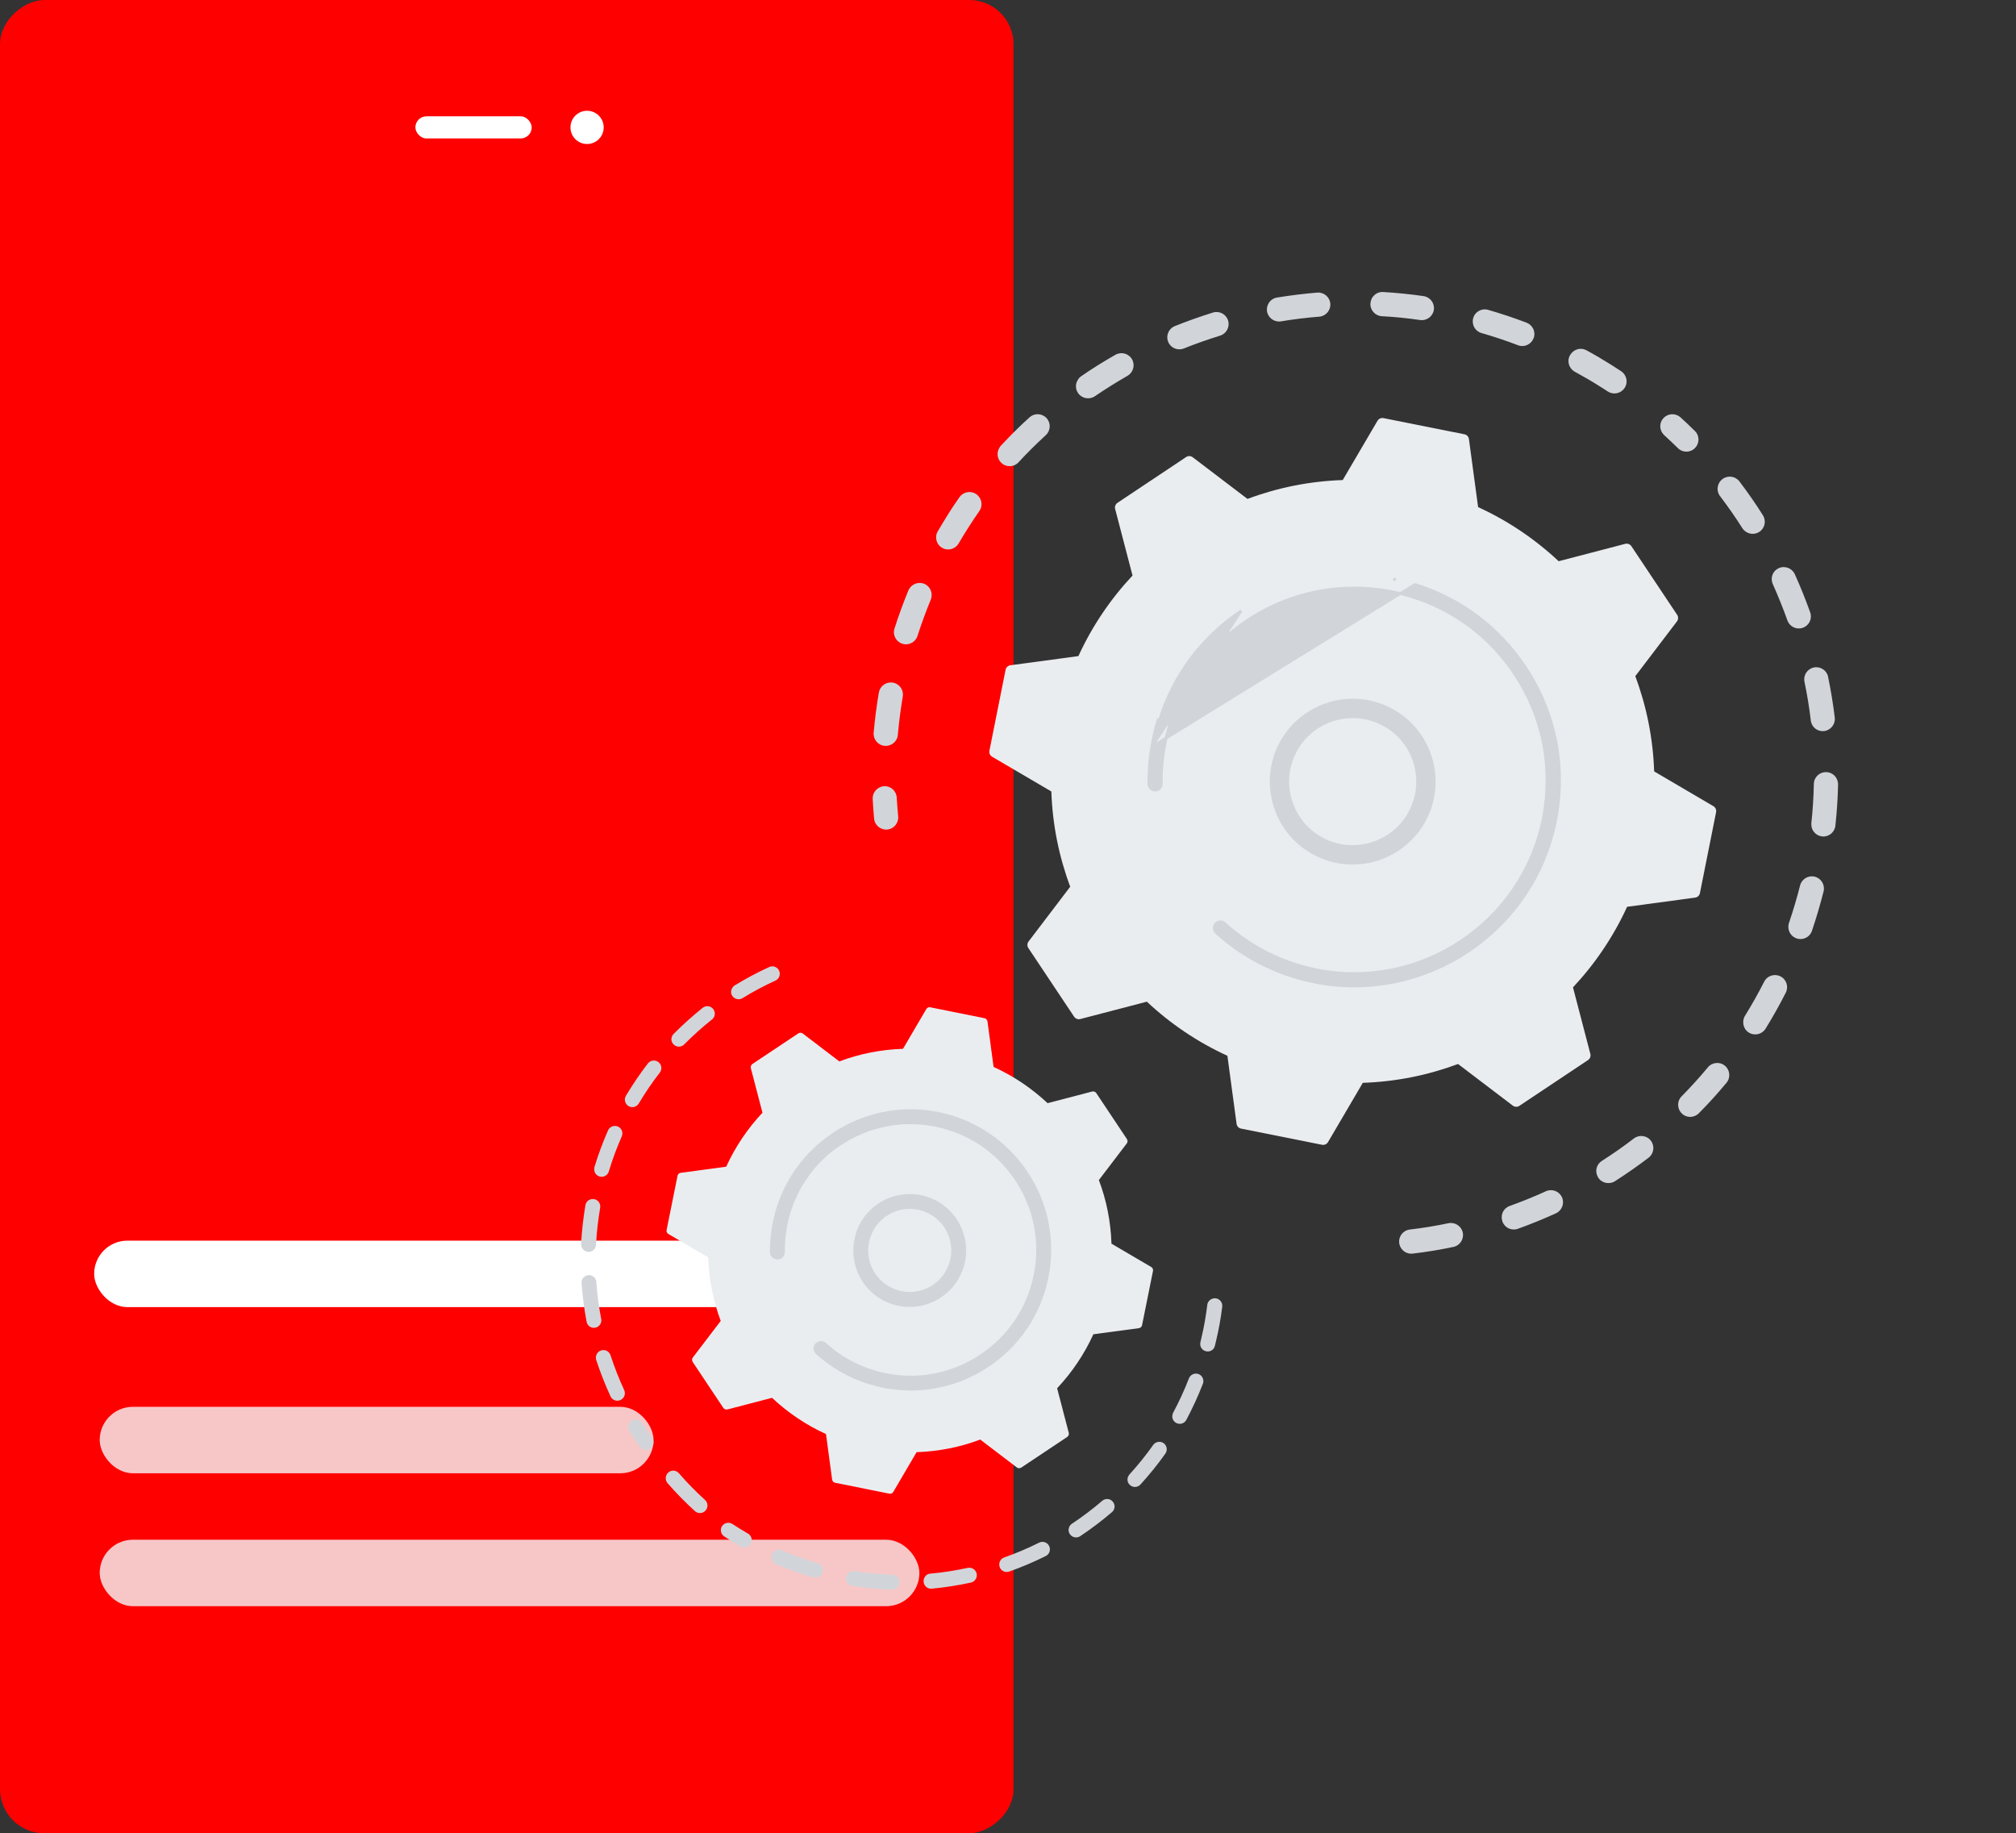 <svg width="364" height="331" viewBox="0 0 364 331" fill="none" xmlns="http://www.w3.org/2000/svg">
<rect x="0" y="0" width="364" height="331" fill="#333333" stroke="none"/>
<rect x="183" width="331" height="183" rx="8" transform="rotate(90 183 0)" fill="#FF0000"/>
<rect x="18" y="254" width="100" height="12" rx="6" fill="#F5F8FA" fill-opacity="0.8"/>
<rect x="18" y="278" width="148" height="12" rx="6" fill="#F5F8FA" fill-opacity="0.8"/>
<rect x="17" y="224" width="148" height="12" rx="6" fill="white"/>
<rect x="75" y="21" width="21" height="4" rx="2" fill="white"/>
<circle cx="106" cy="23" r="3" fill="white"/>
<path d="M252.639 224.424C252.488 223.235 253.333 222.135 254.553 221.992C256.874 221.724 259.227 221.335 261.525 220.851C262.689 220.613 263.833 221.356 264.109 222.498C264.12 222.517 264.12 222.517 264.112 222.547C264.362 223.73 263.599 224.885 262.416 225.135C259.981 225.647 257.51 226.053 255.071 226.338C253.95 226.475 252.935 225.733 252.673 224.66C252.659 224.592 252.634 224.504 252.639 224.424ZM272.568 217.742C274.788 216.945 276.983 216.061 279.122 215.081C280.211 214.58 281.507 215.056 282.019 216.164C282.52 217.253 282.024 218.56 280.935 219.062C278.689 220.078 276.379 221.028 274.053 221.861C272.909 222.267 271.675 221.677 271.27 220.533C271.245 220.446 271.22 220.358 271.206 220.289C270.943 219.216 271.511 218.122 272.568 217.742ZM289.211 209.613C291.185 208.346 293.134 206.991 295.008 205.552C295.965 204.821 297.342 204.996 298.072 205.952C298.803 206.908 298.628 208.285 297.672 209.016C295.702 210.511 293.649 211.951 291.58 213.273C290.568 213.908 289.205 213.624 288.57 212.612C288.437 212.383 288.334 212.161 288.281 211.936C288.061 211.068 288.41 210.127 289.211 209.613ZM303.613 197.955C305.256 196.292 306.863 194.522 308.369 192.708C309.135 191.781 310.513 191.649 311.44 192.415C312.368 193.181 312.5 194.56 311.734 195.487C310.155 197.394 308.474 199.257 306.727 201.006C305.868 201.86 304.502 201.882 303.649 201.022C303.343 200.714 303.133 200.35 303.06 199.959C302.89 199.266 303.073 198.522 303.613 197.955ZM315.069 183.404C316.296 181.419 317.469 179.339 318.531 177.245C319.08 176.162 320.392 175.737 321.474 176.286C322.557 176.835 322.982 178.146 322.433 179.229C321.308 181.435 320.092 183.617 318.783 185.726C318.151 186.754 316.804 187.072 315.776 186.441C315.262 186.125 314.925 185.631 314.802 185.064C314.679 184.497 314.761 183.888 315.069 183.404ZM323.005 166.648C323.763 164.424 324.438 162.146 325.015 159.873C325.311 158.707 326.506 157.991 327.673 158.288C328.839 158.584 329.544 159.76 329.258 160.945C328.649 163.339 327.942 165.738 327.151 168.083C326.764 169.225 325.503 169.825 324.38 169.427C323.642 169.165 323.121 168.572 322.959 167.849C322.866 167.468 322.881 167.052 323.005 166.648ZM310.988 86.508C311.944 85.777 313.321 85.952 314.052 86.908C315.546 88.878 316.987 90.931 318.301 93.03C318.947 94.061 318.651 95.406 317.621 96.052C316.609 96.687 315.264 96.391 314.599 95.372C313.351 93.387 311.966 91.43 310.557 89.564C310.364 89.318 310.237 89.009 310.169 88.716C309.993 87.924 310.296 87.035 310.988 86.508ZM327.051 148.591C327.307 146.249 327.453 143.893 327.5 141.543C327.516 140.334 328.518 139.373 329.738 139.409C330.948 139.425 331.89 140.438 331.873 141.647C331.824 144.126 331.657 146.621 331.388 149.073C331.262 150.269 330.185 151.146 328.989 151.02C328.032 150.909 327.297 150.21 327.096 149.331C327.051 149.076 327.036 148.83 327.051 148.591ZM321.161 102.582C322.25 102.081 323.558 102.577 324.059 103.666C325.075 105.912 326.006 108.233 326.839 110.559C327.244 111.704 326.655 112.937 325.511 113.342C324.366 113.748 323.133 113.158 322.728 112.014C321.931 109.795 321.047 107.6 320.086 105.449C320.028 105.304 319.98 105.178 319.952 105.041C319.715 104.056 320.207 103.006 321.161 102.582ZM326.95 130.07C326.671 127.73 326.293 125.396 325.809 123.098C325.56 121.915 326.322 120.76 327.505 120.511C328.669 120.273 329.813 121.016 330.071 122.169C330.082 122.188 330.082 122.188 330.074 122.218C330.575 124.634 330.981 127.105 331.277 129.563C331.408 130.763 330.552 131.844 329.363 131.995C328.242 132.131 327.227 131.39 326.984 130.306C326.959 130.218 326.945 130.15 326.95 130.07Z" fill="#D1D5D9"/>
<path d="M299.828 77.434C299.923 77.864 300.144 78.246 300.48 78.563C301.309 79.335 302.138 80.107 302.958 80.91C303.812 81.769 305.207 81.755 306.037 80.893C306.897 80.039 306.882 78.644 306.02 77.814C305.178 76.974 304.297 76.155 303.427 75.356C302.527 74.549 301.154 74.601 300.346 75.501C299.852 76.016 299.669 76.76 299.828 77.434Z" fill="#D1D5D9"/>
<path d="M173.238 89.768C173.935 88.788 175.285 88.532 176.287 89.235C177.267 89.933 177.523 91.282 176.826 92.263C175.518 94.155 174.263 96.106 173.081 98.124C172.485 99.154 171.128 99.522 170.103 98.905C169.052 98.303 168.705 96.951 169.322 95.927C169.83 95.056 170.359 94.191 170.883 93.347C171.622 92.127 172.425 90.923 173.238 89.768ZM166.873 105.407C167.986 105.866 168.512 107.15 168.053 108.263C167.181 110.409 166.367 112.594 165.659 114.807C165.308 115.948 164.058 116.597 162.922 116.224C161.781 115.873 161.132 114.623 161.505 113.487C162.241 111.168 163.089 108.855 164.012 106.608C164.067 106.486 164.117 106.385 164.189 106.289C164.751 105.388 165.883 105.004 166.873 105.407ZM180.685 80.506C182.329 78.727 184.079 76.976 185.887 75.355C186.769 74.539 188.146 74.611 188.962 75.493C189.778 76.375 189.707 77.752 188.824 78.568C187.125 80.126 185.446 81.782 183.895 83.471C183.087 84.353 181.697 84.415 180.821 83.586C180.029 82.87 179.909 81.694 180.46 80.835C180.516 80.712 180.593 80.596 180.685 80.506ZM161.223 123.251C162.404 123.453 163.2 124.582 162.998 125.763C162.617 128.041 162.315 130.362 162.11 132.664C162.015 133.874 160.954 134.757 159.744 134.662C158.534 134.566 157.651 133.506 157.746 132.296C157.959 129.882 158.273 127.426 158.683 125.042C158.736 124.759 158.832 124.487 158.986 124.253C159.46 123.511 160.324 123.102 161.223 123.251ZM195.196 67.942C197.192 66.555 199.278 65.26 201.411 64.047C202.461 63.459 203.785 63.814 204.394 64.869C204.982 65.919 204.628 67.243 203.572 67.853C201.569 69.009 199.591 70.241 197.687 71.538C196.705 72.214 195.332 71.96 194.657 70.978C194.144 70.246 194.149 69.286 194.611 68.586C194.744 68.347 194.941 68.125 195.196 67.942ZM212.108 58.882C214.364 57.976 216.689 57.158 219.012 56.43C220.16 56.074 221.382 56.722 221.738 57.87C222.094 59.018 221.447 60.24 220.299 60.596C218.099 61.288 215.877 62.066 213.751 62.914C212.622 63.367 211.35 62.821 210.919 61.698C210.641 61.029 210.744 60.301 211.102 59.733C211.312 59.378 211.671 59.062 212.108 58.882ZM230.585 53.719C232.977 53.331 235.438 53.029 237.849 52.828C239.041 52.736 240.103 53.638 240.196 54.83C240.288 56.022 239.386 57.084 238.194 57.176C235.901 57.363 233.565 57.629 231.285 58.025C230.091 58.209 228.979 57.407 228.768 56.23C228.686 55.681 228.802 55.163 229.083 54.712C229.403 54.203 229.94 53.821 230.585 53.719ZM249.753 52.723C252.185 52.871 254.636 53.116 257.038 53.462C258.225 53.643 259.054 54.734 258.894 55.927C258.714 57.114 257.622 57.943 256.429 57.784C254.14 57.445 251.822 57.213 249.497 57.093C248.303 57.025 247.366 55.996 247.44 54.78C247.473 54.4 247.592 54.043 247.763 53.746C248.192 53.083 248.923 52.661 249.753 52.723ZM268.684 55.942C271.021 56.614 273.351 57.398 275.637 58.263C276.755 58.7 277.335 59.953 276.898 61.072C276.461 62.19 275.207 62.77 274.088 62.333C271.931 61.503 269.702 60.768 267.493 60.131C266.325 59.795 265.664 58.588 266 57.419C266.052 57.227 266.151 57.025 266.24 56.866C266.746 56.086 267.729 55.663 268.684 55.942ZM286.432 63.237C288.01 64.095 289.57 65.016 291.077 65.969C291.623 66.322 292.17 66.674 292.695 67.021C293.708 67.681 294.006 69.042 293.325 70.05C292.664 71.062 291.308 71.34 290.296 70.68C289.792 70.339 289.261 70.013 288.752 69.694C287.325 68.785 285.817 67.924 284.34 67.116C283.283 66.535 282.881 65.215 283.462 64.158C283.473 64.115 283.506 64.078 283.539 64.041C284.151 63.038 285.411 62.689 286.432 63.237Z" fill="#D1D5D9"/>
<path d="M157.905 142.979C157.668 143.351 157.554 143.778 157.568 144.239C157.639 145.425 157.71 146.611 157.824 147.809C157.938 149.006 159.006 149.887 160.204 149.773C161.401 149.659 162.282 148.591 162.168 147.394C162.059 146.266 161.976 145.123 161.909 144.006C161.843 142.799 160.808 141.881 159.622 141.952C158.897 142.01 158.263 142.412 157.905 142.979Z" fill="#D1D5D9"/>
<path d="M193.94 183.57C194.184 183.924 194.626 184.101 195.046 183.99L207.07 180.852C211.291 184.808 216.198 188.146 221.614 190.621L223.271 202.91C223.338 203.352 223.647 203.683 224.089 203.772L238.699 206.689C239.119 206.778 239.561 206.579 239.782 206.203L246.06 195.505C252.027 195.307 257.818 194.135 263.256 192.102L273.136 199.616C273.49 199.882 273.954 199.904 274.33 199.661L286.729 191.395C287.083 191.151 287.26 190.709 287.149 190.289L284.011 178.266C287.967 174.044 291.305 169.138 293.78 163.723L306.07 162.065C306.512 161.999 306.843 161.689 306.932 161.247L309.849 146.638C309.938 146.218 309.739 145.776 309.363 145.555L298.665 139.278C298.466 133.31 297.295 127.52 295.261 122.083L302.776 112.203C303.042 111.849 303.064 111.385 302.821 111.009L294.554 98.61C294.311 98.257 293.869 98.08 293.449 98.19L281.425 101.329C277.203 97.373 272.296 94.035 266.881 91.56L265.223 79.271C265.157 78.829 264.847 78.497 264.405 78.409L249.795 75.492C249.375 75.403 248.933 75.602 248.712 75.978L242.435 86.675C236.467 86.874 230.676 88.045 225.238 90.079L215.358 82.564C215.005 82.299 214.541 82.277 214.165 82.52L201.765 90.786C201.411 91.029 201.234 91.471 201.345 91.891L204.484 103.915C200.527 108.136 197.19 113.043 194.714 118.458L182.425 120.115C182.005 120.182 181.651 120.491 181.563 120.933L178.645 135.543C178.557 135.963 178.756 136.405 179.131 136.626L189.829 142.903C190.028 148.87 191.2 154.661 193.233 160.098L185.718 169.978C185.453 170.331 185.431 170.795 185.674 171.171L193.94 183.57Z" fill="#EAEDF0"/>
<path d="M230.721 134.681C234.28 127.233 243.231 124.05 250.68 127.609C254.283 129.333 257.024 132.361 258.35 136.118C259.676 139.898 259.477 143.942 257.753 147.567C254.195 155.015 245.243 158.198 237.794 154.64C231.008 151.413 227.781 143.699 229.925 136.737C230.124 136.03 230.389 135.345 230.721 134.681ZM255.057 137.29C254.04 134.394 251.94 132.073 249.177 130.769C243.475 128.051 236.6 130.482 233.882 136.184C231.163 141.887 233.594 148.761 239.297 151.479C245 154.198 251.874 151.766 254.592 146.064C254.836 145.556 255.034 145.025 255.211 144.473C255.941 142.13 255.874 139.632 255.057 137.29Z" fill="#D1D5D9"/>
<path d="M207.951 134.86L207.951 134.858C207.961 134.803 207.97 134.747 207.98 134.691C208.037 134.367 208.097 134.023 208.173 133.679C208.418 132.434 208.729 131.189 209.108 129.987C209.108 129.986 209.108 129.986 209.108 129.986L209.346 130.061C211.822 121.994 216.972 115.076 224.089 110.302L207.951 134.86ZM207.951 134.86C207.617 136.819 207.461 138.8 207.439 140.778L207.439 140.781L207.439 140.781L207.439 140.781L207.439 140.781L207.439 140.781L207.439 140.781L207.439 140.782L207.439 140.782L207.439 140.782L207.439 140.782L207.439 140.782L207.439 140.782L207.439 140.782L207.439 140.782L207.439 140.783L207.439 140.783L207.439 140.783L207.439 140.783L207.439 140.783L207.439 140.783L207.439 140.783L207.439 140.784L207.439 140.784L207.439 140.784L207.439 140.784L207.439 140.784L207.439 140.784L207.439 140.784L207.439 140.784L207.439 140.785L207.439 140.785L207.439 140.785L207.439 140.785L207.439 140.785L207.439 140.785L207.439 140.785L207.439 140.785L207.439 140.786L207.439 140.786L207.439 140.786L207.439 140.786L207.439 140.786L207.439 140.786L207.439 140.786L207.439 140.787L207.439 140.787L207.439 140.787L207.439 140.787L207.439 140.787L207.439 140.787L207.439 140.787L207.439 140.787L207.439 140.788L207.439 140.788L207.439 140.788L207.439 140.788L207.439 140.788L207.439 140.788L207.439 140.788L207.439 140.788L207.439 140.789L207.439 140.789L207.439 140.789L207.439 140.789L207.439 140.789L207.439 140.789L207.439 140.789L207.439 140.79L207.439 140.79L207.439 140.79L207.439 140.79L207.439 140.79L207.439 140.79L207.439 140.79L207.439 140.79L207.439 140.791L207.439 140.791L207.439 140.791L207.439 140.791L207.439 140.791L207.439 140.791L207.439 140.791L207.439 140.792L207.439 140.792L207.439 140.792L207.439 140.792L207.439 140.792L207.439 140.792L207.439 140.792L207.439 140.792L207.439 140.793L207.439 140.793L207.439 140.793L207.439 140.793L207.439 140.793L207.439 140.793L207.439 140.793L207.439 140.794L207.439 140.794L207.439 140.794L207.439 140.794L207.439 140.794L207.439 140.794L207.439 140.794L207.439 140.794L207.439 140.795L207.439 140.795L207.439 140.795L207.439 140.795L207.439 140.795L207.439 140.795L207.439 140.795L207.439 140.796L207.439 140.796L207.439 140.796L207.439 140.796L207.439 140.796L207.439 140.796L207.439 140.796L207.439 140.796L207.439 140.797L207.439 140.797L207.439 140.797L207.439 140.797L207.439 140.797L207.439 140.797L207.439 140.797L207.439 140.798L207.439 140.798L207.439 140.798L207.439 140.798L207.439 140.798L207.439 140.798L207.439 140.798L207.439 140.799L207.439 140.799L207.439 140.799L207.439 140.799L207.439 140.799L207.439 140.799L207.439 140.799L207.439 140.8L207.439 140.8L207.439 140.8L207.439 140.8L207.439 140.8L207.439 140.8L207.439 140.8L207.439 140.801L207.439 140.801L207.439 140.801L207.439 140.801L207.439 140.801L207.439 140.801L207.439 140.801L207.439 140.801L207.439 140.802L207.439 140.802L207.439 140.802L207.439 140.802L207.439 140.802L207.439 140.802L207.439 140.802L207.439 140.803L207.439 140.803L207.439 140.803L207.439 140.803L207.439 140.803L207.439 140.803L207.439 140.803L207.439 140.804L207.439 140.804L207.439 140.804L207.439 140.804L207.439 140.804L207.439 140.804L207.439 140.804L207.439 140.805L207.439 140.805L207.439 140.805L207.439 140.805L207.439 140.805L207.439 140.805L207.439 140.806L207.439 140.806L207.439 140.806L207.439 140.806L207.439 140.806L207.439 140.806L207.439 140.806L207.439 140.807L207.439 140.807L207.439 140.807L207.439 140.807L207.439 140.807L207.439 140.807L207.439 140.807L207.439 140.808L207.439 140.808L207.439 140.808L207.439 140.808L207.439 140.808L207.439 140.808L207.439 140.808L207.439 140.809L207.439 140.809L207.439 140.809L207.439 140.809L207.439 140.809L207.439 140.809L207.439 140.81L207.439 140.81L207.439 140.81L207.439 140.81L207.439 140.81L207.439 140.81L207.439 140.81L207.439 140.811L207.439 140.811L207.439 140.811L207.439 140.811L207.439 140.811L207.439 140.811L207.439 140.812L207.439 140.812L207.439 140.812L207.439 140.812L207.439 140.812L207.439 140.812L207.439 140.812L207.439 140.813L207.439 140.813L207.439 140.813L207.439 140.813L207.439 140.813L207.439 140.813L207.439 140.814L207.439 140.814L207.439 140.814L207.439 140.814L207.439 140.814L207.439 140.814L207.439 140.814L207.439 140.815L207.439 140.815L207.439 140.815L207.439 140.815L207.439 140.815L207.439 140.815L207.439 140.816L207.439 140.816L207.439 140.816L207.439 140.816L207.439 140.816L207.439 140.816L207.439 140.817L207.439 140.817L207.439 140.817L207.439 140.817L207.439 140.817L207.439 140.817L207.439 140.818L207.439 140.818L207.439 140.818L207.439 140.818L207.439 140.818L207.439 140.818L207.439 140.819L207.439 140.819L207.439 140.819L207.439 140.819L207.439 140.819L207.439 140.819L207.439 140.82L207.439 140.82L207.439 140.82L207.439 140.82L207.439 140.82L207.439 140.82L207.439 140.821L207.439 140.821L207.439 140.821L207.439 140.821L207.439 140.821L207.439 140.821L207.439 140.822L207.439 140.822L207.439 140.822L207.439 140.822L207.439 140.822L207.439 140.822L207.439 140.823L207.439 140.823L207.439 140.823L207.439 140.823L207.439 140.823L207.439 140.823L207.439 140.824L207.439 140.824L207.439 140.824L207.439 140.824L207.439 140.824L207.439 140.824L207.439 140.825L207.439 140.825L207.439 140.825L207.439 140.825L207.439 140.825L207.439 140.826L207.439 140.826L207.439 140.826L207.439 140.826L207.439 140.826L207.439 140.826L207.439 140.827L207.439 140.827L207.439 140.827L207.439 140.827L207.439 140.827L207.439 140.827L207.439 140.828L207.439 140.828L207.439 140.828L207.439 140.828L207.439 140.828L207.439 140.829L207.439 140.829L207.439 140.829L207.439 140.829L207.439 140.829L207.439 140.829L207.439 140.83L207.439 140.83L207.439 140.83L207.439 140.83L207.439 140.83L207.439 140.831L207.439 140.831L207.439 140.831L207.439 140.831L207.439 140.831L207.439 140.832L207.439 140.832L207.439 140.832L207.439 140.832L207.439 140.832L207.439 140.832L207.439 140.833L207.439 140.833L207.439 140.833L207.439 140.833L207.439 140.833L207.439 140.834L207.439 140.834L207.439 140.834L207.439 140.834L207.439 140.834L207.439 140.835L207.439 140.835L207.439 140.835L207.439 140.835L207.439 140.835L207.439 140.836L207.439 140.836L207.439 140.836L207.439 140.836L207.439 140.836L207.439 140.836L207.439 140.837L207.439 140.837L207.439 140.837L207.439 140.837L207.439 140.837L207.439 140.838L207.439 140.838L207.439 140.838L207.439 140.838L207.439 140.838L207.439 140.839L207.439 140.839L207.439 140.839L207.439 140.839L207.439 140.839L207.439 140.84L207.439 140.84L207.439 140.84L207.439 140.84L207.439 140.84L207.439 140.841L207.439 140.841L207.439 140.841L207.439 140.841L207.439 140.841L207.439 140.842L207.439 140.842L207.439 140.842L207.439 140.842L207.439 140.843L207.439 140.843L207.439 140.843L207.439 140.843L207.439 140.843L207.439 140.844L207.439 140.844L207.439 140.844L207.439 140.844L207.439 140.844L207.439 140.845L207.439 140.845L207.439 140.845L207.439 140.845L207.439 140.845L207.439 140.846L207.439 140.846L207.439 140.846L207.439 140.846L207.439 140.847L207.439 140.847L207.439 140.847L207.439 140.847L207.439 140.847L207.439 140.848L207.439 140.848L207.439 140.848L207.439 140.848L207.439 140.848L207.439 140.849L207.439 140.849L207.439 140.849L207.439 140.849L207.439 140.85L207.439 140.85L207.439 140.85L207.439 140.85L207.439 140.85L207.439 140.851L207.439 140.851L207.439 140.851L207.439 140.851L207.439 140.852L207.439 140.852L207.439 140.852L207.439 140.852L207.439 140.852L207.439 140.853L207.439 140.853L207.439 140.853L207.439 140.853L207.439 140.854L207.439 140.854L207.439 140.854L207.439 140.854L207.439 140.855L207.439 140.855L207.439 140.855L207.439 140.855L207.439 140.855L207.439 140.856L207.439 140.856L207.439 140.856L207.439 140.856L207.439 140.857L207.439 140.857L207.439 140.857L207.439 140.857L207.439 140.858L207.439 140.858L207.439 140.858L207.439 140.858L207.439 140.859L207.439 140.859L207.439 140.859L207.439 140.859L207.439 140.859L207.439 140.86L207.439 140.86L207.439 140.86L207.439 140.86L207.439 140.861L207.439 140.861L207.439 140.861L207.439 140.861L207.439 140.862L207.439 140.862L207.439 140.862L207.439 140.862L207.439 140.863L207.439 140.863L207.439 140.863L207.439 140.863L207.439 140.864L207.439 140.864L207.439 140.864L207.439 140.864L207.439 140.865L207.439 140.865L207.439 140.865L207.439 140.865L207.439 140.866L207.439 140.866L207.439 140.866L207.439 140.866L207.439 140.867L207.439 140.867L207.439 140.867L207.439 140.867L207.439 140.868L207.439 140.868L207.439 140.868L207.439 140.868L207.439 140.869L207.439 140.869L207.439 140.869L207.439 140.87L207.439 140.87L207.439 140.87L207.439 140.871L207.439 140.871L207.439 140.872L207.439 140.872L207.439 140.872L207.439 140.873L207.439 140.873L207.439 140.874L207.439 140.874L207.439 140.874L207.439 140.875L207.439 140.875L207.439 140.875L207.439 140.876L207.439 140.876L207.439 140.877L207.439 140.877L207.439 140.877L207.439 140.878L207.439 140.878L207.439 140.879L207.439 140.879L207.439 140.879L207.439 140.88L207.439 140.88L207.439 140.881L207.439 140.881L207.439 140.881L207.439 140.882L207.439 140.882L207.439 140.883L207.439 140.883L207.439 140.884L207.439 140.884L207.439 140.884L207.439 140.885L207.439 140.885L207.439 140.886L207.439 140.886L207.439 140.886L207.439 140.887L207.439 140.887L207.439 140.888L207.439 140.888L207.439 140.888L207.439 140.889L207.439 140.889L207.439 140.89L207.439 140.89L207.439 140.89L207.439 140.891L207.439 140.891L207.439 140.892L207.439 140.892L207.439 140.893L207.439 140.893L207.439 140.893L207.439 140.894L207.439 140.894L207.439 140.895L207.439 140.895L207.439 140.895L207.439 140.896L207.439 140.896L207.439 140.897L207.439 140.897L207.439 140.898L207.439 140.898L207.439 140.898L207.439 140.899L207.439 140.899L207.439 140.9L207.439 140.9L207.439 140.9L207.439 140.901L207.439 140.901L207.439 140.902L207.439 140.902L207.439 140.903L207.439 140.903L207.439 140.903L207.439 140.904L207.439 140.904L207.439 140.905L207.439 140.905L207.439 140.906L207.439 140.906L207.439 140.906L207.439 140.907L207.439 140.907L207.439 140.908L207.439 140.908L207.439 140.909L207.439 140.909L207.439 140.909L207.439 140.91L207.439 140.91L207.439 140.911L207.439 140.911L207.439 140.912L207.439 140.912L207.439 140.912L207.439 140.913L207.439 140.913L207.439 140.914L207.439 140.914L207.439 140.915L207.439 140.915L207.439 140.915L207.439 140.916L207.439 140.916L207.439 140.917L207.439 140.917L207.439 140.918L207.439 140.918L207.439 140.918L207.439 140.919L207.439 140.919L207.439 140.92L207.439 140.92L207.439 140.921L207.439 140.921L207.439 140.922L207.439 140.922L207.439 140.922L207.439 140.923L207.439 140.923L207.439 140.924L207.439 140.924L207.439 140.925L207.439 140.925L207.439 140.925L207.439 140.926L207.439 140.926L207.439 140.927L207.439 140.927L207.439 140.928L207.439 140.928L207.439 140.929L207.439 140.929L207.439 140.929L207.439 140.93L207.439 140.93L207.439 140.931L207.439 140.931L207.439 140.932L207.439 140.932L207.439 140.933L207.439 140.933L207.439 140.933L207.439 140.934L207.439 140.934L207.439 140.935L207.439 140.935L207.439 140.936L207.439 140.936L207.439 140.937L207.439 140.937L207.439 140.937L207.439 140.938L207.439 140.938L207.439 140.939L207.439 140.939L207.439 140.94L207.439 140.94L207.439 140.941L207.439 140.941L207.439 140.941L207.439 140.942L207.439 140.942L207.439 140.943L207.439 140.943L207.439 140.944L207.439 140.944L207.439 140.945L207.439 140.945L207.439 140.945L207.439 140.946L207.439 140.946L207.439 140.947L207.439 140.947L207.439 140.948L207.439 140.948L207.439 140.949L207.439 140.949L207.439 140.949L207.439 140.95L207.439 140.95L207.439 140.951L207.439 140.951L207.439 140.952L207.439 140.952L207.439 140.953L207.439 140.953L207.439 140.954L207.439 140.954L207.439 140.954L207.439 140.955L207.439 140.955L207.439 140.956L207.439 140.956L207.439 140.957L207.439 140.957L207.439 140.958L207.439 140.958L207.439 140.958L207.439 140.959L207.439 140.959L207.439 140.96L207.439 140.96L207.439 140.961L207.439 140.961L207.439 140.962L207.439 140.962L207.439 140.963L207.439 140.963L207.439 140.963L207.439 140.964L207.439 140.964L207.439 140.965L207.439 140.965L207.439 140.966L207.439 140.966L207.439 140.967L207.439 140.967L207.439 140.967L207.439 140.968L207.439 140.968L207.439 140.969L207.439 140.969L207.439 140.97L207.439 140.97L207.439 140.971L207.439 140.971L207.439 140.972L207.439 140.972L207.439 140.972L207.439 140.973L207.439 140.973L207.439 140.974L207.439 140.974L207.439 140.975L207.439 140.975L207.439 140.976L207.439 140.976L207.439 140.977L207.439 140.977L207.439 140.977L207.439 140.978L207.439 140.978L207.439 140.979L207.439 140.979L207.439 140.98L207.439 140.98L207.439 140.981L207.439 140.981L207.439 140.982L207.439 140.982L207.439 140.982L207.439 140.983L207.439 140.983L207.439 140.984L207.439 140.984L207.439 140.985L207.439 140.985L207.439 140.986L207.439 140.986L207.439 140.987L207.439 140.987L207.439 140.987L207.439 140.988L207.439 140.988L207.439 140.989L207.439 140.989L207.439 140.99L207.439 140.99L207.439 140.991L207.439 140.991L207.439 140.992L207.439 140.992L207.439 140.992L207.439 140.993L207.439 140.993L207.439 140.994L207.439 140.994L207.439 140.995L207.439 140.995L207.439 140.996L207.439 140.996L207.439 140.996L207.439 140.997L207.439 140.997L207.439 140.998L207.439 140.998L207.439 140.999L207.439 140.999L207.439 141L207.439 141L207.439 141.001L207.439 141.001L207.439 141.001L207.439 141.002L207.439 141.002L207.439 141.003L207.439 141.003L207.439 141.004L207.439 141.004L207.439 141.005L207.439 141.005L207.439 141.006L207.439 141.006L207.439 141.006L207.439 141.007L207.439 141.007L207.439 141.008L207.439 141.008L207.439 141.009L207.439 141.009L207.439 141.01L207.439 141.01L207.439 141.01L207.439 141.011L207.439 141.011L207.439 141.012L207.439 141.012L207.439 141.013L207.439 141.013L207.439 141.014L207.439 141.014L207.439 141.014L207.439 141.015L207.439 141.015L207.439 141.016L207.439 141.016L207.439 141.017L207.439 141.017L207.439 141.018L207.439 141.018L207.439 141.019L207.439 141.019L207.439 141.019L207.439 141.02L207.439 141.02L207.439 141.021L207.439 141.021L207.439 141.022L207.439 141.022L207.439 141.023L207.439 141.023L207.439 141.023L207.439 141.024L207.439 141.024L207.439 141.025L207.439 141.025L207.439 141.026L207.439 141.026L207.439 141.026L207.439 141.027L207.439 141.027L207.439 141.028L207.439 141.028L207.439 141.029L207.439 141.029L207.439 141.03L207.439 141.03L207.439 141.03L207.439 141.031L207.439 141.031L207.439 141.032L207.439 141.032L207.439 141.033L207.439 141.033L207.439 141.034L207.439 141.034L207.439 141.034L207.439 141.035L207.439 141.035L207.439 141.036L207.439 141.036L207.439 141.037L207.439 141.037L207.439 141.037L207.439 141.038L207.439 141.038L207.439 141.039L207.439 141.039L207.439 141.04L207.439 141.04L207.439 141.041L207.439 141.041L207.439 141.041L207.439 141.042L207.439 141.042L207.439 141.043L207.439 141.043L207.439 141.044L207.439 141.044L207.439 141.044L207.439 141.045L207.439 141.045L207.439 141.046L207.439 141.046L207.439 141.047L207.439 141.047L207.439 141.047L207.439 141.048L207.439 141.048L207.439 141.049L207.439 141.049L207.439 141.05L207.439 141.05L207.439 141.05L207.439 141.051L207.439 141.051L207.439 141.052L207.439 141.052L207.439 141.053L207.439 141.053L207.439 141.053L207.439 141.054L207.439 141.054L207.439 141.055L207.439 141.055L207.439 141.056L207.439 141.056L207.439 141.056L207.439 141.057L207.439 141.057L207.439 141.058L207.439 141.058L207.439 141.059L207.439 141.059L207.439 141.059L207.439 141.06L207.439 141.06L207.439 141.061L207.439 141.061L207.439 141.061L207.439 141.062L207.439 141.062L207.439 141.063L207.439 141.063L207.439 141.064L207.439 141.064L207.439 141.064L207.439 141.065L207.439 141.065L207.439 141.066L207.439 141.066L207.439 141.067L207.439 141.067L207.439 141.067L207.439 141.068L207.439 141.068L207.439 141.069L207.439 141.069L207.439 141.069L207.439 141.07L207.439 141.07L207.439 141.071L207.439 141.071L207.439 141.071L207.439 141.072L207.439 141.072L207.439 141.073L207.439 141.073L207.439 141.074L207.439 141.074L207.439 141.074L207.439 141.075L207.439 141.075L207.439 141.076L207.439 141.076L207.439 141.076L207.439 141.077L207.439 141.077L207.439 141.078L207.439 141.078L207.439 141.078L207.439 141.079L207.439 141.079L207.439 141.08L207.439 141.08L207.439 141.08L207.439 141.081L207.439 141.081L207.439 141.082L207.439 141.082L207.439 141.082L207.439 141.083L207.439 141.083L207.439 141.084L207.439 141.084L207.439 141.084L207.439 141.085L207.439 141.085L207.439 141.086L207.439 141.086L207.439 141.086L207.439 141.087L207.439 141.087L207.439 141.088L207.439 141.088L207.439 141.088L207.439 141.089L207.439 141.089L207.439 141.089L207.439 141.09L207.439 141.09L207.439 141.091L207.439 141.092L207.439 141.093L207.439 141.094L207.439 141.095L207.439 141.096L207.439 141.097L207.439 141.097L207.439 141.098L207.439 141.099L207.439 141.1L207.439 141.101L207.439 141.102L207.439 141.103L207.439 141.104L207.439 141.105L207.439 141.106L207.439 141.106L207.439 141.107L207.439 141.108L207.439 141.109L207.439 141.11L207.439 141.111L207.439 141.112L207.439 141.113L207.439 141.114L207.439 141.115L207.439 141.115L207.439 141.116L207.439 141.117L207.439 141.118L207.439 141.119L207.439 141.12L207.439 141.121L207.439 141.122L207.439 141.123L207.439 141.123L207.439 141.124L207.439 141.125L207.439 141.126L207.439 141.127L207.439 141.128L207.439 141.129L207.439 141.13L207.439 141.131L207.439 141.131L207.439 141.132L207.439 141.133L207.439 141.134L207.439 141.135L207.439 141.136L207.439 141.137L207.439 141.138L207.439 141.139L207.439 141.139L207.439 141.14L207.439 141.141L207.439 141.142L207.439 141.143L207.439 141.144L207.439 141.145L207.439 141.146L207.439 141.146L207.439 141.147L207.439 141.148L207.439 141.149L207.439 141.15L207.439 141.151L207.439 141.152L207.439 141.153L207.439 141.153L207.439 141.154L207.439 141.155L207.439 141.156L207.439 141.157L207.439 141.158L207.439 141.159L207.439 141.16L207.439 141.16L207.439 141.161L207.439 141.162L207.439 141.163L207.439 141.164L207.439 141.165L207.439 141.166L207.439 141.167L207.439 141.167L207.439 141.168L207.439 141.169L207.439 141.17L207.439 141.171L207.439 141.172L207.439 141.173L207.439 141.173L207.439 141.174L207.439 141.175L207.439 141.176L207.439 141.177L207.439 141.178L207.439 141.179L207.439 141.18L207.439 141.18L207.439 141.181L207.439 141.182L207.439 141.183L207.439 141.184L207.439 141.185L207.439 141.186L207.439 141.186L207.439 141.187L207.439 141.188L207.439 141.189L207.439 141.19L207.439 141.191L207.439 141.192L207.439 141.193L207.439 141.193L207.439 141.194L207.439 141.195L207.439 141.196L207.439 141.197L207.439 141.198L207.439 141.199L207.439 141.199L207.439 141.2L207.439 141.201L207.439 141.202L207.439 141.203L207.439 141.204L207.439 141.205L207.439 141.205L207.439 141.206L207.439 141.207L207.439 141.208L207.439 141.209L207.439 141.21L207.439 141.211L207.439 141.211L207.439 141.212L207.439 141.213L207.439 141.214L207.439 141.215L207.439 141.216L207.439 141.217L207.439 141.217L207.439 141.218L207.439 141.219L207.439 141.22L207.439 141.221L207.439 141.222L207.439 141.222L207.439 141.223L207.439 141.224L207.439 141.225L207.439 141.226L207.439 141.227L207.439 141.228L207.439 141.228L207.439 141.229L207.439 141.23L207.439 141.231L207.439 141.232L207.439 141.233L207.439 141.234L207.439 141.234L207.439 141.235L207.439 141.236L207.439 141.237L207.439 141.238L207.439 141.239L207.439 141.24L207.439 141.24L207.439 141.241L207.439 141.242L207.439 141.243L207.439 141.244L207.439 141.245L207.439 141.245L207.439 141.246L207.439 141.247L207.439 141.248L207.439 141.249L207.439 141.25L207.439 141.251L207.439 141.251L207.439 141.252L207.439 141.253L207.439 141.254L207.439 141.255L207.439 141.256L207.439 141.256L207.439 141.257L207.439 141.258L207.439 141.259L207.439 141.26L207.439 141.261L207.439 141.262L207.439 141.262L207.439 141.263L207.439 141.264L207.439 141.265L207.439 141.266L207.439 141.267L207.439 141.267L207.439 141.268L207.439 141.269L207.439 141.27L207.439 141.271L207.439 141.272L207.439 141.273L207.439 141.273L207.439 141.274L207.439 141.275L207.439 141.276L207.439 141.277L207.439 141.278L207.439 141.278L207.439 141.279L207.439 141.28L207.439 141.281L207.439 141.282L207.439 141.283L207.439 141.283L207.439 141.284L207.439 141.285L207.439 141.286L207.439 141.287L207.439 141.288L207.439 141.289L207.439 141.289L207.439 141.29L207.439 141.291L207.439 141.292L207.439 141.293L207.439 141.294L207.439 141.294L207.439 141.295L207.439 141.296L207.439 141.297L207.439 141.298L207.439 141.299L207.439 141.299L207.439 141.3L207.439 141.301L207.439 141.302L207.439 141.303L207.439 141.304L207.439 141.305L207.439 141.305L207.439 141.306L207.439 141.307L207.439 141.308L207.439 141.309L207.439 141.31L207.439 141.31L207.439 141.311L207.439 141.312L207.439 141.313L207.439 141.314L207.439 141.315L207.439 141.315L207.439 141.316L207.439 141.317L207.439 141.318L207.439 141.319L207.439 141.32L207.439 141.321L207.439 141.321L207.439 141.322L207.439 141.323L207.439 141.324L207.439 141.325L207.439 141.326L207.439 141.326L207.439 141.327L207.439 141.328L207.439 141.329L207.439 141.33L207.439 141.331L207.439 141.331L207.439 141.332L207.439 141.333L207.439 141.334L207.439 141.335L207.439 141.336L207.439 141.337L207.439 141.337L207.439 141.338L207.439 141.339L207.439 141.34L207.439 141.341L207.439 141.342L207.439 141.342L207.439 141.343L207.439 141.344L207.439 141.345L207.439 141.346L207.439 141.347L207.439 141.347L207.439 141.348L207.439 141.349L207.439 141.35L207.439 141.351L207.439 141.352L207.439 141.353L207.439 141.353L207.439 141.354L207.439 141.355L207.439 141.356L207.439 141.357L207.439 141.358L207.439 141.358L207.439 141.359L207.439 141.36L207.439 141.361L207.439 141.362L207.439 141.363L207.439 141.364L207.439 141.364L207.439 141.365L207.439 141.366L207.439 141.367L207.439 141.368L207.439 141.369L207.439 141.369L207.439 141.37L207.439 141.371L207.439 141.372L207.439 141.373L207.439 141.374L207.439 141.375L207.439 141.375L207.439 141.376L207.439 141.377L207.439 141.378L207.439 141.379L207.439 141.38L207.439 141.38L207.439 141.381L207.439 141.382L207.439 141.383L207.439 141.384L207.439 141.385L207.439 141.386L207.439 141.386L207.439 141.387L207.439 141.388L207.439 141.389L207.439 141.39L207.439 141.391L207.439 141.392L207.439 141.392L207.439 141.393L207.439 141.394L207.439 141.395L207.439 141.396L207.439 141.397L207.439 141.397L207.439 141.398L207.439 141.399L207.439 141.4L207.439 141.401L207.439 141.402L207.439 141.403L207.439 141.403L207.439 141.404L207.439 141.405L207.439 141.406L207.439 141.407L207.439 141.408L207.439 141.409L207.439 141.409L207.439 141.41L207.439 141.411L207.439 141.412L207.439 141.413L207.439 141.414L207.439 141.415L207.439 141.415L207.439 141.416L207.439 141.417L207.439 141.418L207.439 141.419L207.439 141.42L207.439 141.421L207.439 141.421L207.439 141.422L207.439 141.423L207.439 141.424L207.439 141.425L207.439 141.426L207.439 141.427L207.439 141.427L207.439 141.428L207.439 141.429L207.439 141.43L207.439 141.431L207.439 141.432L207.439 141.433L207.439 141.433L207.439 141.434L207.439 141.435L207.439 141.436L207.439 141.437L207.439 141.438L207.439 141.439L207.439 141.44L207.439 141.44L207.439 141.441L207.439 141.442L207.439 141.443L207.439 141.444L207.439 141.445L207.439 141.446L207.439 141.446L207.439 141.447L207.439 141.448L207.439 141.449L207.439 141.45L207.439 141.451L207.439 141.452L207.439 141.453L207.439 141.453L207.439 141.454L207.439 141.455L207.439 141.456L207.439 141.457L207.439 141.458L207.439 141.459L207.439 141.459L207.439 141.46L207.439 141.461L207.439 141.462L207.439 141.463L207.439 141.464L207.439 141.465L207.439 141.466L207.439 141.466L207.439 141.467L207.439 141.468L207.439 141.469L207.439 141.47L207.439 141.471L207.439 141.472L207.439 141.473L207.439 141.473L207.439 141.474L207.439 141.475L207.439 141.476L207.439 141.477L207.439 141.478L207.439 141.479L207.439 141.48L207.439 141.48L207.439 141.481L207.439 141.482L207.439 141.483L207.439 141.484L207.439 141.485L207.439 141.486L207.439 141.487L207.439 141.488L207.439 141.488L207.439 141.489L207.439 141.49L207.439 141.491L207.439 141.492L207.439 141.493L207.439 141.494L207.439 141.495L207.439 141.496L207.439 141.496L207.439 141.497L207.439 141.498L207.439 141.499L207.439 141.5L207.439 141.501L207.439 141.502L207.439 141.503L207.439 141.504L207.439 141.504L207.439 141.505L207.439 141.506L207.439 141.507L207.439 141.508L207.439 141.509L207.439 141.51L207.439 141.511L207.439 141.512L207.439 141.512L207.439 141.513L207.439 141.514L207.439 141.515L207.439 141.516L207.439 141.517L207.439 141.518L207.439 141.519L207.439 141.52L207.439 141.521L207.439 141.521L207.439 141.522L207.439 141.523L207.439 141.524L207.439 141.525L207.439 141.526L207.439 141.527L207.439 141.528L207.439 141.529L207.439 141.53L207.439 141.53L207.439 141.531L207.439 141.532C207.439 142.052 207.788 142.449 208.233 142.589L208.24 142.591L208.247 142.593L208.257 142.595C208.339 142.616 208.453 142.644 208.573 142.644C209.205 142.644 209.685 142.126 209.685 141.51L209.685 141.506C209.641 139.05 209.882 136.57 210.365 134.133C212.779 122.042 221.25 112.65 231.982 108.502C237.951 106.198 244.622 105.496 251.359 106.834C252.546 107.076 253.709 107.361 254.826 107.712L254.828 107.712C262.464 110.06 269.003 114.931 273.48 121.668L273.481 121.668C278.638 129.415 280.459 138.697 278.638 147.804C274.863 166.632 256.473 178.877 237.666 175.103C236.502 174.862 235.361 174.576 234.243 174.226L234.242 174.225C229.372 172.734 224.897 170.168 221.123 166.746C220.998 166.623 220.829 166.543 220.712 166.496L220.7 166.492L220.688 166.488C220.301 166.378 219.845 166.458 219.53 166.802C219.102 167.259 219.133 167.972 219.612 168.396C223.64 172.044 228.401 174.759 233.585 176.361C234.789 176.74 235.991 177.029 237.232 177.295L237.232 177.295L237.236 177.295C257.264 181.301 276.846 168.261 280.852 148.234L280.852 148.234C282.788 138.533 280.852 128.652 275.356 120.397L275.355 120.397C270.572 113.232 263.629 108.047 255.484 105.533L207.951 134.86ZM251.789 104.598C251.789 104.598 251.789 104.598 251.788 104.598L251.74 104.843L251.789 104.598C251.789 104.598 251.789 104.598 251.789 104.598Z" fill="#D1D5D9" stroke="#D1D5D9" stroke-width="0.5"/>
<path d="M130.212 275.874C130.036 276.426 130.257 277.067 130.765 277.399C131.715 278.04 132.71 278.637 133.705 279.211C134.346 279.587 135.164 279.366 135.539 278.725C135.915 278.084 135.694 277.266 135.053 276.89C134.103 276.338 133.174 275.763 132.246 275.166C131.627 274.747 130.787 274.923 130.367 275.542C130.301 275.631 130.257 275.741 130.212 275.874Z" fill="#D1D5D9"/>
<path d="M139.407 280.649C139.694 279.963 140.49 279.632 141.175 279.941C142.899 280.671 144.689 281.334 146.48 281.886C146.855 281.997 147.231 282.107 147.629 282.218C148.336 282.417 148.756 283.168 148.557 283.876C148.336 284.539 147.607 285.003 146.9 284.804C146.502 284.693 146.104 284.561 145.706 284.45C143.827 283.876 141.948 283.19 140.136 282.417C139.495 282.152 139.163 281.422 139.362 280.781C139.362 280.737 139.385 280.693 139.407 280.649ZM154.304 283.677C156.559 284.03 158.857 284.251 161.112 284.318C161.863 284.34 162.438 284.959 162.416 285.71C162.394 286.439 161.775 287.036 161.023 287.014C158.636 286.926 156.249 286.705 153.884 286.329C153.155 286.218 152.646 285.533 152.757 284.782C152.757 284.715 152.779 284.649 152.801 284.583C153 283.986 153.641 283.566 154.304 283.677ZM167.964 284.119C170.218 283.92 172.495 283.566 174.727 283.08C175.457 282.925 176.164 283.389 176.341 284.119C176.496 284.848 176.032 285.555 175.324 285.732C172.981 286.24 170.594 286.616 168.229 286.837C167.478 286.904 166.837 286.351 166.77 285.622C166.748 285.445 166.77 285.268 166.814 285.091C166.969 284.561 167.411 284.163 167.964 284.119ZM181.314 281.201C183.458 280.45 185.58 279.544 187.614 278.527C188.277 278.195 189.094 278.461 189.426 279.124C189.758 279.787 189.492 280.604 188.829 280.936C186.707 281.997 184.475 282.947 182.22 283.743C181.513 283.986 180.739 283.632 180.496 282.925C180.408 282.638 180.408 282.351 180.474 282.085C180.607 281.665 180.894 281.334 181.314 281.201ZM193.559 275.101C195.46 273.841 197.295 272.449 199.019 270.968C199.593 270.482 200.433 270.548 200.92 271.123C201.406 271.697 201.34 272.537 200.765 273.023C198.952 274.571 197.029 276.029 195.04 277.355C194.421 277.775 193.581 277.599 193.161 276.98C192.918 276.626 192.874 276.206 193.007 275.83C193.095 275.543 193.272 275.278 193.559 275.101ZM203.926 266.216C205.451 264.536 206.91 262.746 208.214 260.889C208.634 260.293 209.496 260.138 210.092 260.558C210.689 260.978 210.844 261.818 210.424 262.437C209.054 264.382 207.528 266.26 205.915 268.028C205.407 268.581 204.567 268.625 204.014 268.117C203.616 267.763 203.484 267.211 203.638 266.724C203.705 266.548 203.793 266.371 203.926 266.216ZM211.816 255.077C212.877 253.087 213.85 250.988 214.668 248.866C214.933 248.181 215.707 247.827 216.414 248.092C217.099 248.358 217.453 249.131 217.188 249.838C216.326 252.071 215.309 254.259 214.204 256.358C213.85 257.022 213.032 257.265 212.369 256.911C211.794 256.602 211.529 255.939 211.728 255.32C211.75 255.231 211.772 255.143 211.816 255.077ZM219.508 234.411C220.238 234.5 220.768 235.185 220.68 235.914C220.437 237.97 220.061 240.025 219.575 242.058C219.508 242.368 219.42 242.677 219.354 242.987C219.199 243.716 218.447 244.158 217.718 243.959C216.989 243.782 216.569 243.053 216.745 242.324C216.812 242.036 216.878 241.749 216.944 241.462C217.409 239.517 217.74 237.55 217.983 235.605C217.983 235.516 218.005 235.45 218.027 235.362C218.226 234.743 218.845 234.345 219.508 234.411Z" fill="#D1D5D9"/>
<path d="M104.924 224.611C105.05 222.266 105.311 219.908 105.701 217.606C105.823 216.865 106.517 216.381 107.259 216.503C108.001 216.624 108.484 217.318 108.363 218.06C107.992 220.265 107.725 222.51 107.618 224.758C107.587 225.499 106.943 226.083 106.197 226.031C105.478 225.995 104.899 225.372 104.924 224.611ZM106.246 230.229C106.985 230.168 107.638 230.725 107.677 231.47C107.838 233.692 108.122 235.95 108.55 238.146C108.696 238.862 108.205 239.589 107.483 239.713C106.746 239.865 106.04 239.368 105.916 238.646C105.48 236.337 105.173 233.994 104.999 231.638C104.987 231.595 104.997 231.547 105.007 231.499C105.018 230.855 105.55 230.278 106.246 230.229ZM107.333 210.717C108.014 208.475 108.834 206.241 109.79 204.086C110.09 203.411 110.899 203.102 111.575 203.402C112.25 203.702 112.553 204.49 112.259 205.187C111.366 207.234 110.559 209.349 109.926 211.509C109.707 212.231 108.963 212.614 108.247 212.417C107.648 212.234 107.269 211.672 107.291 211.071C107.284 210.959 107.298 210.84 107.333 210.717ZM108.539 243.824C109.253 243.587 110 243.981 110.237 244.696C110.921 246.824 111.761 248.933 112.696 250.97C113.013 251.64 112.726 252.449 112.035 252.772C111.364 253.089 110.555 252.802 110.233 252.111C109.248 249.972 108.385 247.778 107.645 245.528C107.605 245.378 107.586 245.223 107.589 245.062C107.623 244.504 107.989 243.994 108.539 243.824ZM113.015 197.845C114.214 195.83 115.543 193.873 116.986 191.999C117.448 191.417 118.288 191.307 118.891 191.763C119.472 192.225 119.583 193.065 119.126 193.667C117.746 195.433 116.485 197.304 115.333 199.237C114.952 199.866 114.119 200.089 113.491 199.708C113.052 199.437 112.814 198.974 112.822 198.492C112.829 198.261 112.905 198.034 113.015 197.845ZM121.625 186.683C123.281 185.003 125.056 183.429 126.881 181.957C127.468 181.502 128.317 181.595 128.772 182.182C129.227 182.769 129.134 183.618 128.546 184.073C126.789 185.459 125.115 186.983 123.528 188.575C123.006 189.104 122.159 189.102 121.63 188.58C121.352 188.312 121.207 187.939 121.222 187.569C121.254 187.262 121.372 186.933 121.625 186.683ZM132.662 177.913C134.668 176.689 136.767 175.555 138.89 174.597C139.56 174.28 140.375 174.588 140.671 175.264C140.987 175.934 140.679 176.749 140.003 177.044C137.966 177.979 135.962 179.043 134.057 180.217C133.431 180.613 132.597 180.402 132.2 179.776C132.046 179.543 131.999 179.281 132 179.029C132.041 178.583 132.269 178.156 132.662 177.913Z" fill="#D1D5D9"/>
<path d="M122.582 265.998C122.085 265.433 121.244 265.36 120.678 265.857C120.239 266.228 120.1 266.84 120.286 267.367C120.346 267.517 120.424 267.652 120.519 267.774C122.078 269.558 123.727 271.243 125.468 272.828C126.034 273.34 126.891 273.288 127.385 272.735C127.896 272.169 127.845 271.312 127.292 270.818C125.637 269.306 124.041 267.691 122.582 265.998Z" fill="#D1D5D9"/>
<path d="M113.44 257.59C113.439 257.842 113.492 258.125 113.646 258.358C114.253 259.34 114.902 260.31 115.56 261.232C116 261.846 116.838 261.988 117.432 261.554C118.025 261.121 118.188 260.276 117.754 259.683C117.128 258.798 116.518 257.886 115.923 256.947C115.526 256.321 114.697 256.132 114.066 256.507C113.694 256.744 113.466 257.171 113.44 257.59Z" fill="#D1D5D9"/>
<path d="M130.594 254.188C130.749 254.431 131.059 254.541 131.346 254.475L139.392 252.375C142.221 255.028 145.492 257.26 149.139 258.918L150.244 267.14C150.288 267.427 150.509 267.67 150.797 267.714L160.566 269.681C160.854 269.748 161.141 269.615 161.296 269.35L165.495 262.189C169.496 262.056 173.364 261.283 176.989 259.912L183.598 264.952C183.819 265.128 184.15 265.128 184.393 264.974L192.682 259.448C192.925 259.293 193.036 258.984 192.97 258.697L190.87 250.651C193.522 247.822 195.755 244.551 197.412 240.904L205.635 239.799C205.922 239.755 206.165 239.534 206.209 239.247L208.176 229.478C208.243 229.19 208.11 228.903 207.845 228.748L200.684 224.549C200.551 220.549 199.777 216.681 198.407 213.056L203.446 206.447C203.623 206.226 203.623 205.895 203.468 205.652L197.943 197.363C197.788 197.12 197.479 197.01 197.191 197.076L189.146 199.176C186.316 196.524 183.045 194.291 179.398 192.634L178.293 184.412C178.249 184.124 178.028 183.881 177.74 183.837L167.971 181.87C167.684 181.804 167.396 181.936 167.241 182.201L163.042 189.363C159.041 189.495 155.173 190.269 151.548 191.639L144.939 186.6C144.718 186.423 144.387 186.423 144.144 186.578L135.855 192.103C135.612 192.258 135.501 192.567 135.568 192.855L137.668 200.9C135.015 203.729 132.783 207 131.125 210.647L122.903 211.752C122.615 211.796 122.372 212.017 122.328 212.304L120.361 222.074C120.294 222.361 120.427 222.648 120.692 222.803L127.854 227.002C127.986 231.003 128.782 234.871 130.13 238.495L125.091 245.104C124.914 245.325 124.914 245.656 125.069 245.9L130.594 254.188Z" fill="#EAEDF0"/>
<path d="M155.041 221.389C156.213 218.935 158.268 217.079 160.832 216.173C163.396 215.266 166.159 215.399 168.635 216.57C173.718 218.98 175.862 225.08 173.453 230.163C171.022 235.247 164.943 237.391 159.86 234.981C157.406 233.81 155.55 231.755 154.643 229.191C153.914 227.113 153.87 224.881 154.511 222.803C154.643 222.317 154.82 221.853 155.041 221.389ZM167.485 219.002C165.673 218.14 163.639 218.029 161.761 218.692C159.882 219.355 158.357 220.726 157.495 222.538C156.633 224.35 156.522 226.384 157.185 228.262C157.848 230.141 159.219 231.666 161.031 232.528C164.767 234.318 169.254 232.727 171.022 228.992C171.176 228.66 171.309 228.307 171.42 227.975C172.503 224.483 170.889 220.637 167.485 219.002Z" fill="#D1D5D9"/>
<path d="M140.166 218.183C139.923 219.001 139.702 219.841 139.525 220.681C139.193 222.383 139.016 224.107 139.016 225.83C139.016 225.919 139.016 225.985 139.016 226.074C139.016 226.67 139.414 227.179 139.967 227.333C140.099 227.378 140.232 227.4 140.387 227.4C141.138 227.4 141.713 226.781 141.713 226.029C141.691 224.416 141.845 222.802 142.155 221.211C142.177 221.123 142.199 221.034 142.199 220.946C142.995 217.211 144.675 213.807 147.084 210.956C148.388 209.409 149.913 208.038 151.637 206.889C151.659 206.889 151.659 206.867 151.681 206.867C151.726 206.845 151.77 206.801 151.814 206.779C156.854 203.419 162.91 202.225 168.856 203.419C169.629 203.574 170.381 203.773 171.11 203.994C176.083 205.519 180.349 208.701 183.289 213.1C186.649 218.139 187.842 224.195 186.649 230.14C185.455 236.086 182.029 241.213 176.967 244.573C171.928 247.933 165.872 249.126 159.926 247.933C159.174 247.778 158.423 247.601 157.693 247.358C154.511 246.385 151.593 244.728 149.14 242.473C148.985 242.341 148.808 242.23 148.631 242.186C148.145 242.031 147.592 242.164 147.239 242.562C146.73 243.114 146.774 243.954 147.327 244.462C150.09 246.96 153.361 248.817 156.898 249.922C157.716 250.165 158.555 250.386 159.395 250.563C166.048 251.889 172.812 250.563 178.47 246.805C184.107 243.048 187.953 237.324 189.301 230.671C190.627 224.018 189.301 217.255 185.543 211.597C182.272 206.69 177.498 203.132 171.928 201.408C171.11 201.143 170.248 200.944 169.386 200.767C156.544 198.203 143.945 205.894 140.166 218.183Z" fill="#D1D5D9"/>
</svg>
